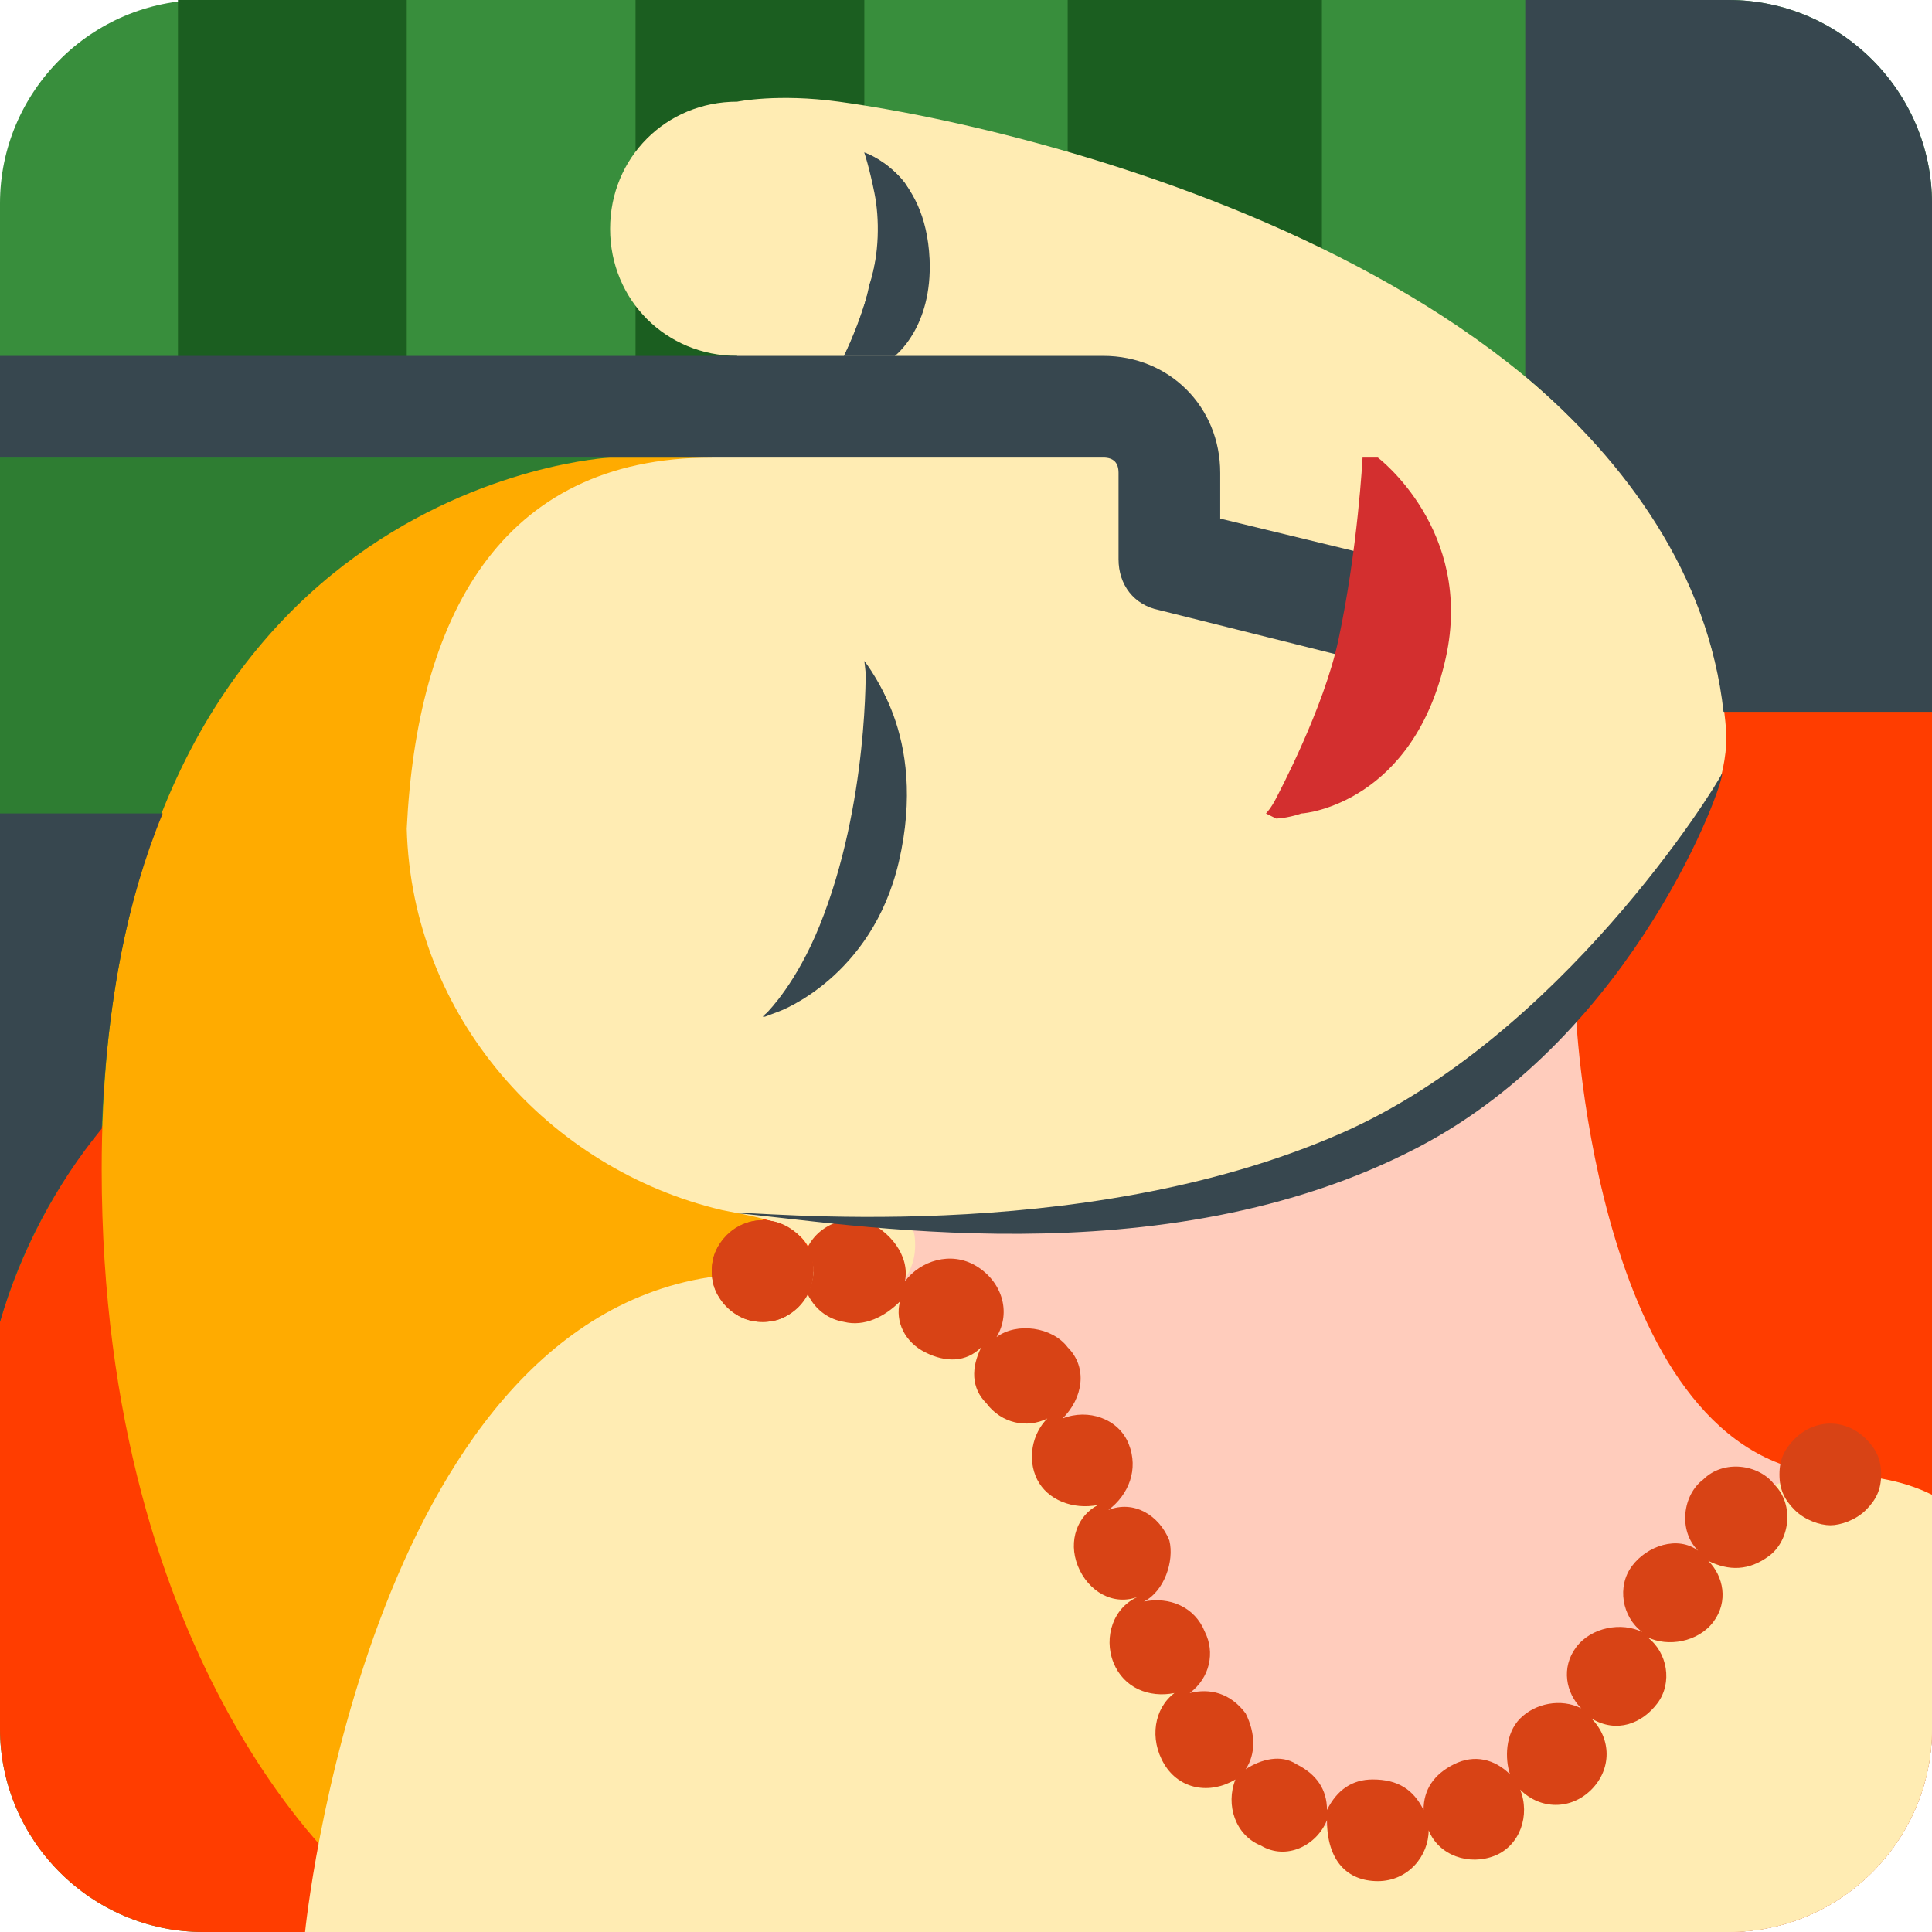 <svg xmlns="http://www.w3.org/2000/svg" xmlns:xlink="http://www.w3.org/1999/xlink" width="100%" height="100%" viewBox="0 0 100 100" xml:space="preserve"><defs><filter id="Filter_Picasso" width="107.736" height="107.736" x="-4.848" y="-3.045" color-interpolation-filters="sRGB" filterUnits="userSpaceOnUse"><feDropShadow dx="-.98" dy=".823" flood-color="#000" flood-opacity=".8" in="SourceGraphic" result="Shadow" stdDeviation="1.547"/></filter><filter id="Filter_Picasso_2" width="62.999" height="36.683" x="-4.848" y="20.639" color-interpolation-filters="sRGB" filterUnits="userSpaceOnUse"><feDropShadow dx="-.98" dy=".823" flood-color="#000" flood-opacity=".8" in="SourceGraphic" result="Shadow" stdDeviation="1.547"/></filter><filter id="Filter_Picasso_3" width="66.947" height="28.789" x="4.362" y="-3.045" color-interpolation-filters="sRGB" filterUnits="userSpaceOnUse"><feDropShadow dx="-.98" dy=".823" flood-color="#000" flood-opacity=".8" in="SourceGraphic" result="Shadow" stdDeviation="1.547"/></filter><filter id="Filter_Picasso_4" width="107.736" height="70.894" x="-4.848" y="33.797" color-interpolation-filters="sRGB" filterUnits="userSpaceOnUse"><feDropShadow dx="-.98" dy=".823" flood-color="#000" flood-opacity=".8" in="SourceGraphic" result="Shadow" stdDeviation="1.547"/></filter><filter id="Filter_Picasso_5" width="41.947" height="81.42" x=".415" y="20.639" color-interpolation-filters="sRGB" filterUnits="userSpaceOnUse"><feDropShadow dx="-.98" dy=".823" flood-color="#000" flood-opacity=".8" in="SourceGraphic" result="Shadow" stdDeviation="1.547"/></filter><filter id="Filter_Picasso_6" width="62.736" height="55.104" x="40.152" y="49.586" color-interpolation-filters="sRGB" filterUnits="userSpaceOnUse"><feDropShadow dx="-.98" dy=".823" flood-color="#000" flood-opacity=".8" in="SourceGraphic" result="Shadow" stdDeviation="1.547"/></filter><filter id="Filter_Picasso_7" width="91.947" height="102.667" x="10.941" y="2.024" color-interpolation-filters="sRGB" filterUnits="userSpaceOnUse"><feDropShadow dx="-.98" dy=".823" flood-color="#000" flood-opacity=".8" in="SourceGraphic" result="Shadow" stdDeviation="1.547"/></filter><filter id="Filter_Picasso_8" width="68.262" height="41.996" x="31.994" y="60.063" color-interpolation-filters="sRGB" filterUnits="userSpaceOnUse"><feDropShadow dx="-.98" dy=".823" flood-color="#000" flood-opacity=".8" in="SourceGraphic" result="Shadow" stdDeviation="1.547"/></filter><filter id="Filter_Picasso_9" width="107.736" height="76.157" x="-4.848" y="-3.045" color-interpolation-filters="sRGB" filterUnits="userSpaceOnUse"><feDropShadow dx="-.98" dy=".823" flood-color="#000" flood-opacity=".8" in="SourceGraphic" result="Shadow" stdDeviation="1.547"/></filter><filter id="Filter_Picasso_10" width="81.471" height="23.525" x="-4.848" y="15.376" color-interpolation-filters="sRGB" filterUnits="userSpaceOnUse"><feDropShadow dx="-.98" dy=".823" flood-color="#000" flood-opacity=".8" in="SourceGraphic" result="Shadow" stdDeviation="1.547"/></filter><filter id="Filter_Picasso_11" width="58.955" height="31.556" x="33.065" y="36.997" color-interpolation-filters="sRGB" filterUnits="userSpaceOnUse"><feDropShadow dx="-.98" dy=".823" flood-color="#000" flood-opacity=".8" in="SourceGraphic" result="Shadow" stdDeviation="1.547"/></filter><filter id="Filter_Picasso_12" width="16.272" height="52.479" x="34.708" y="4.849" color-interpolation-filters="sRGB" filterUnits="userSpaceOnUse"><feDropShadow dx="-.98" dy=".823" flood-color="#000" flood-opacity=".8" in="SourceGraphic" result="Shadow" stdDeviation="1.547"/></filter><filter id="Filter_Picasso_13" width="16.386" height="52.473" x="34.625" y="4.849" color-interpolation-filters="sRGB" filterUnits="userSpaceOnUse"><feDropShadow dx="-.98" dy=".823" flood-color="#000" flood-opacity=".8" in="SourceGraphic" result="Shadow" stdDeviation="1.547"/></filter><filter id="Filter_Picasso_14" width="17.314" height="26.42" x="60.678" y="20.639" color-interpolation-filters="sRGB" filterUnits="userSpaceOnUse"><feDropShadow dx="-.98" dy=".823" flood-color="#000" flood-opacity=".8" in="SourceGraphic" result="Shadow" stdDeviation="1.547"/></filter><filter id="Filter_Picasso_15" width="12.999" height="12.999" x="31.994" y="60.112" color-interpolation-filters="sRGB" filterUnits="userSpaceOnUse"><feDropShadow dx="-.98" dy=".823" flood-color="#000" flood-opacity=".8" in="SourceGraphic" result="Shadow" stdDeviation="1.547"/></filter></defs><g opacity="1"><path fill="#388e3c" d="M89.474 100L10.526 100C4.737 100 0 95.263 0 89.474L0 10.526C0 4.737 4.737 0 10.526 0L89.474 0C95.263 0 100 4.737 100 10.526L100 89.474C100 95.263 95.263 100 89.474 100Z" filter="url(#Filter_Picasso)"/><path fill="#2e7d32" d="M0 23.684L55.263 23.684L55.263 52.632L0 52.632L0 23.684Z" filter="url(#Filter_Picasso_2)"/><path fill="#1b5e20" d="M21.053 21.053L9.211 21.053L9.211 0L21.053 0L21.053 21.053ZM44.737 0L32.895 0L32.895 21.053L44.737 21.053L44.737 0ZM68.421 0L55.263 0L55.263 21.053L68.421 21.053L68.421 0Z" filter="url(#Filter_Picasso_3)"/><path fill="#ff3d00" d="M44.737 36.842C44.737 36.842 7.105 44.211 0 68.421L0 89.474C0 95.263 4.737 100 10.526 100L89.474 100C95.263 100 100 95.263 100 89.474L100 36.842L44.737 36.842Z" filter="url(#Filter_Picasso_4)"/><path fill="#ffab00" d="M31.579 23.684C31.579 23.684 5.263 25 5.263 60.526C5.263 86.579 18.421 97.368 18.421 97.368C18.421 97.368 23.158 65.79 39.474 65.79L39.474 23.684L31.579 23.684Z" filter="url(#Filter_Picasso_5)"/><path fill="#ffccbc" d="M89.474 100C95.263 100 100 95.263 100 89.474L100 78.421C98.421 77.105 96.579 76.316 94.737 76.316C82.632 75.526 81.579 52.632 81.579 52.632C73.947 63.158 45 63.158 45 63.158L45 100L89.474 100Z" filter="url(#Filter_Picasso_6)"/><path fill="#ffecb3" d="M94.737 76.316C84.474 76.316 84.737 94.737 71.053 94.737C55.789 94.737 61.842 71.842 46.316 66.842C46.842 66.316 47.368 65.526 47.368 64.474C47.368 64.21 47.368 63.684 47.105 63.421C63.288 65.299 83.421 54.948 88.887 40.813C89.191 40.029 89.414 38.678 89.349 37.857C87.58 15.467 55.51 6.922 43.421 5.263C40.245 4.827 38.158 5.263 38.158 5.263C34.474 5.263 31.579 8.158 31.579 11.842C31.579 15.526 34.474 18.421 38.158 18.421L36.842 23.684C25.79 23.684 21.579 32.105 21.053 42.895C21.316 52.632 28.421 60.526 37.368 62.632C40 63.158 42.105 63.421 42.105 65.79C42.105 66.316 37.105 65.526 37.105 66.053C18.947 68.421 15.79 100 15.79 100L89.474 100C95.263 100 100 95.263 100 89.474L100 77.368C98.421 76.579 96.579 76.316 94.737 76.316Z" filter="url(#Filter_Picasso_7)"/><path fill="#d84315" d="M39.474 68.421C38.684 68.421 38.158 68.158 37.632 67.632C37.105 67.105 36.842 66.579 36.842 65.79C36.842 65 37.105 64.474 37.632 63.947C38.684 62.895 40.263 62.895 41.316 63.947C41.842 64.474 42.105 65.263 42.105 65.79C42.105 66.316 41.842 67.105 41.316 67.632C40.789 68.158 40.263 68.421 39.474 68.421ZM71.316 97.368L71.316 97.368L71.316 97.368L71.316 97.368C72.895 97.368 73.947 96.053 73.947 94.737L73.947 94.737L73.947 94.737L73.947 94.737C74.474 96.053 76.053 96.579 77.368 96.053L77.368 96.053C78.684 95.526 79.21 93.947 78.684 92.632L78.684 92.632L78.684 92.632L78.684 92.632C79.737 93.684 81.316 93.684 82.368 92.632L82.368 92.632C83.421 91.579 83.421 90 82.368 88.947L82.368 88.947C83.684 89.737 85 89.21 85.79 88.158L85.79 88.158C86.579 87.105 86.316 85.526 85.263 84.737L85.263 84.737C86.316 85.263 87.895 85 88.684 83.947L88.684 83.947C89.474 82.895 89.21 81.579 88.421 80.79L88.421 80.79C89.474 81.316 90.526 81.316 91.579 80.526L91.579 80.526C92.632 79.737 92.895 77.895 91.842 76.842L91.842 76.842C91.053 75.79 89.21 75.526 88.158 76.579L88.158 76.579C87.105 77.368 86.842 79.21 87.895 80.263L87.895 80.263L87.895 80.263L87.895 80.263C86.842 79.474 85.263 80 84.474 81.053L84.474 81.053C83.684 82.105 83.947 83.684 85 84.474L85 84.474C83.947 83.947 82.368 84.21 81.579 85.263L81.579 85.263C80.79 86.316 81.053 87.632 81.842 88.421L81.842 88.421C80.79 87.895 79.474 88.158 78.684 88.947L78.684 88.947C77.895 89.737 77.895 91.053 78.158 91.842L78.158 91.842C77.368 91.053 76.316 90.79 75.263 91.316L75.263 91.316C74.21 91.842 73.684 92.632 73.684 93.684L73.684 93.684C73.158 92.632 72.368 92.105 71.053 92.105L71.053 92.105C70 92.105 69.21 92.632 68.684 93.684L68.684 93.684C68.684 92.632 68.158 91.842 67.105 91.316L67.105 91.316C66.316 90.79 65.263 91.053 64.474 91.579L64.474 91.579C65 90.79 65 89.737 64.474 88.684L64.474 88.684C63.684 87.632 62.632 87.368 61.579 87.632L61.579 87.632C62.632 86.842 62.895 85.526 62.368 84.474L62.368 84.474C61.842 83.158 60.526 82.632 59.211 82.895L59.211 82.895C60.263 82.368 60.789 80.79 60.526 79.737L60.526 79.737L60.526 79.737L60.526 79.737C60 78.421 58.684 77.632 57.368 78.158L57.368 78.158C58.421 77.368 58.947 76.053 58.421 74.737L58.421 74.737L58.421 74.737L58.421 74.737C57.895 73.421 56.316 72.895 55 73.421L55 73.421C56.053 72.368 56.316 70.79 55.263 69.737L55.263 69.737L55.263 69.737L55.263 69.737C54.474 68.684 52.632 68.421 51.579 69.21L51.579 69.21C52.368 67.895 51.842 66.316 50.526 65.526L50.526 65.526L50.526 65.526L50.526 65.526C49.211 64.737 47.632 65.263 46.842 66.316L46.842 66.316C47.105 65 46.053 63.684 44.737 63.158L44.737 63.158L44.737 63.158L44.737 63.158C43.421 62.895 41.842 63.684 41.579 65.263L41.579 65.263C41.316 66.579 42.105 68.158 43.684 68.421L43.684 68.421C44.737 68.684 45.789 68.158 46.579 67.368L46.579 67.368C46.316 68.421 46.842 69.474 47.895 70L47.895 70C48.947 70.526 50 70.526 50.789 69.737L50.789 69.737C50.263 70.79 50.263 71.842 51.053 72.632L51.053 72.632C51.842 73.684 53.158 73.947 54.211 73.421L54.211 73.421C53.421 74.21 53.158 75.526 53.684 76.579L53.684 76.579C54.211 77.632 55.526 78.158 56.842 77.895L56.842 77.895C55.789 78.421 55.263 79.737 55.789 81.053L55.789 81.053C56.316 82.368 57.632 83.158 58.947 82.632L58.947 82.632C57.632 83.158 57.105 84.737 57.632 86.053L57.632 86.053C58.158 87.368 59.474 87.895 60.789 87.632L60.789 87.632C59.737 88.421 59.474 90 60.263 91.316L60.263 91.316C61.053 92.632 62.632 92.895 63.947 92.105L63.947 92.105L63.947 92.105L63.947 92.105L63.947 92.105L63.947 92.105C63.421 93.421 63.947 95 65.263 95.526L65.263 95.526C66.579 96.316 68.158 95.526 68.684 94.21L68.684 94.21L68.684 94.21C68.684 96.316 69.737 97.368 71.316 97.368ZM96.579 78.158C97.105 77.632 97.368 77.105 97.368 76.316C97.368 75.526 97.105 75 96.579 74.474C95.526 73.421 93.947 73.421 92.895 74.474C92.368 75 92.105 75.526 92.105 76.316C92.105 77.105 92.368 77.632 92.895 78.158C93.421 78.684 94.21 78.947 94.737 78.947C95.263 78.947 96.053 78.684 96.579 78.158Z" filter="url(#Filter_Picasso_8)"/><path fill="#37474f" d="M0 68.421C1.053 64.737 2.895 61.316 5.263 58.421C5.526 51.842 6.579 46.579 8.421 42.105L0 42.105L0 68.421ZM89.474 0L78.947 0L78.947 19.474C84.21 23.947 88.421 29.737 89.21 36.842L100 36.842L100 10.526C100 4.737 95.263 0 89.474 0Z" filter="url(#Filter_Picasso_9)"/><path fill="#37474f" d="M57.895 24.474L57.895 28.947C57.895 30.263 58.684 31.316 60 31.579L70.526 34.211C70.79 34.211 71.053 34.211 71.053 34.211C72.105 34.211 73.421 33.421 73.684 32.105C73.947 30.79 73.158 29.21 71.842 28.947L63.158 26.842L63.158 24.474C63.158 21.053 60.526 18.421 57.105 18.421L10.526 18.421L7.895 18.421L0 18.421L0 23.684L7.895 23.684L10.526 23.684L57.105 23.684C57.632 23.684 57.895 23.947 57.895 24.474Z" filter="url(#Filter_Picasso_10)"/><path fill="#37474f" d="M37.913 62.773C43.62 63.248 60.107 66.331 73.409 59.381C84.655 53.504 89.311 40.392 89.127 40.042C88.733 40.877 80.767 53.661 69.451 58.643C55.846 64.634 38.698 62.638 37.913 62.773Z" filter="url(#Filter_Picasso_11)"/><path fill="#37474f" d="M46.316 18.421L46.579 18.158C47.105 17.368 47.632 16.316 47.895 15.263C48.158 14.21 48.158 13.158 47.895 12.105C47.632 11.053 47.368 10.263 46.842 9.474C46.053 8.421 44.737 7.895 44.737 7.895L44.737 7.895C44.737 7.895 45 8.684 45.263 10C45.526 11.316 45.526 13.158 45 14.737C44.737 16.053 44.211 17.368 43.684 18.421L46.316 18.421ZM46.521 44.619C48.081 37.931 44.806 34.451 44.806 34.451L44.806 34.451C44.806 34.451 44.978 41.582 42.425 47.906C41.225 50.879 39.789 52.312 39.718 52.395C39.587 52.549 39.556 52.638 39.556 52.638L40.332 52.346C40.332 52.346 45.124 50.606 46.521 44.619Z" filter="url(#Filter_Picasso_12)"/><path fill="#37474f" d="M46.316 18.421C46.316 18.421 48.276 16.958 48.115 13.41C47.907 8.839 44.737 7.895 44.737 7.895L44.737 7.895C44.737 7.895 45.801 10.325 45.425 12.884C45.033 15.55 43.916 17.958 43.684 18.421L46.316 18.421ZM46.579 40.789C46.579 39.474 46.579 38.421 46.316 37.368C45.789 35.526 44.737 34.211 44.737 34.211L44.737 34.211C44.737 34.211 44.923 35.526 44.923 37.368C44.804 38.207 45.396 41.555 44.419 44.647C43.251 48.346 40.379 51.908 40.092 52.195C39.566 52.458 39.474 52.632 39.474 52.632L39.474 52.632C39.474 52.632 39.948 52.483 40.474 51.956C41.001 51.693 41.579 51.316 42.368 50.526C43.158 50 46.579 41.842 46.579 40.789Z" filter="url(#Filter_Picasso_13)"/><path fill="#d32f2f" d="M71.316 23.684C71.316 23.684 76.294 27.431 74.836 34.04C73.187 41.517 67.625 42.105 67.368 42.105C66.579 42.368 66.053 42.368 66.053 42.368L65.526 42.105C65.526 42.105 65.79 41.842 66.053 41.316C66.185 41.051 68.519 36.673 69.277 33.116C70.29 28.362 70.526 23.684 70.526 23.684L71.316 23.684Z" filter="url(#Filter_Picasso_14)"/><path fill="#d84315" d="M39.474 63.158C38.02 63.158 36.842 64.336 36.842 65.79C36.842 67.243 38.02 68.421 39.474 68.421C40.927 68.421 42.105 67.243 42.105 65.79C42.105 64.336 40.927 63.158 39.474 63.158Z" filter="url(#Filter_Picasso_15)"/></g></svg>